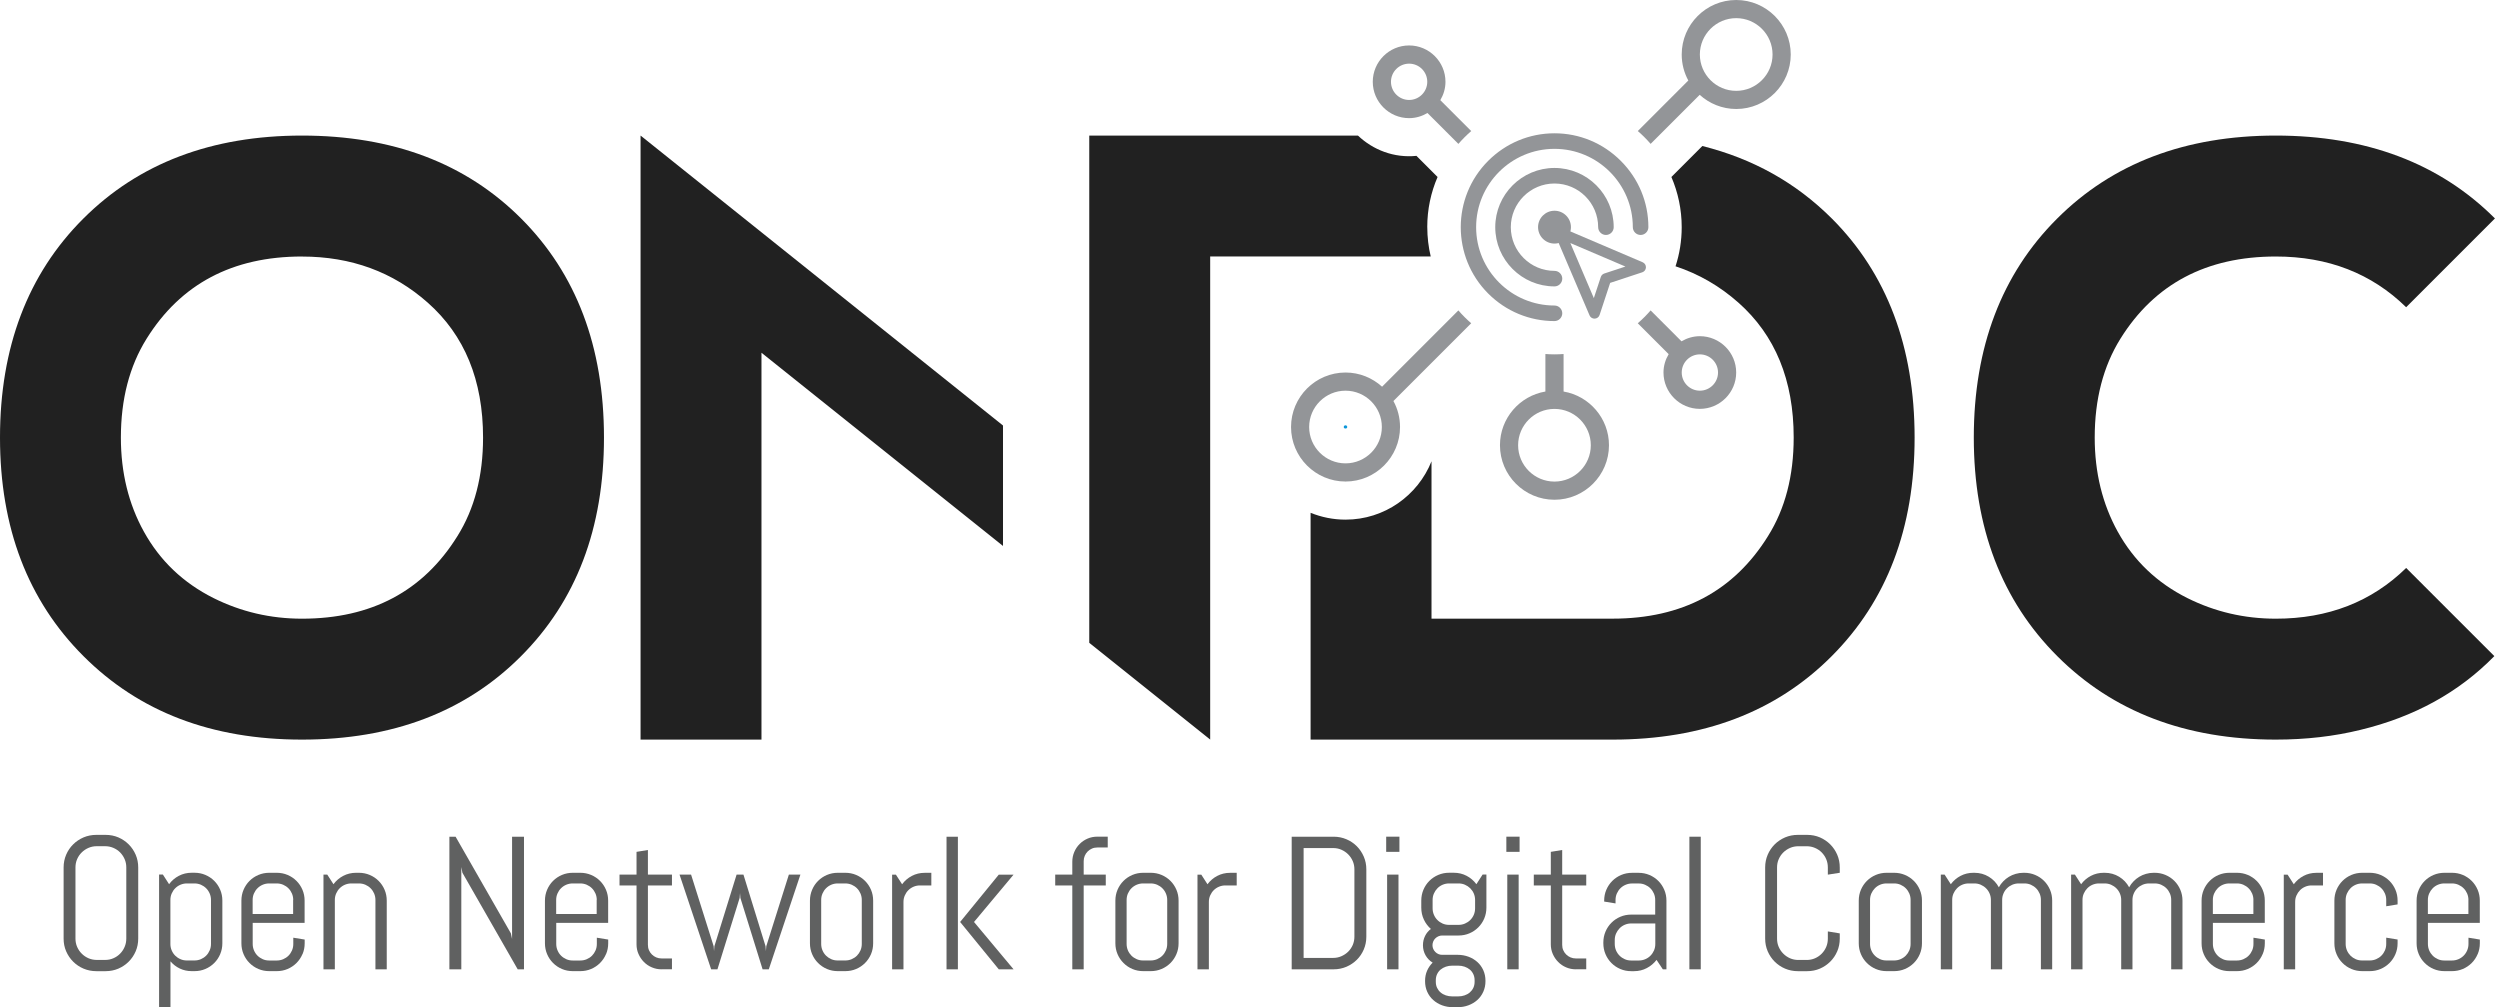 <svg width="139" height="56" viewBox="0 0 139 56" fill="none" xmlns="http://www.w3.org/2000/svg">
<path d="M7.544 52.892C7.449 53.111 7.321 53.303 7.156 53.467C6.992 53.631 6.8 53.761 6.581 53.856C6.362 53.949 6.125 53.997 5.876 53.997H5.352C5.103 53.997 4.867 53.949 4.646 53.856C4.425 53.763 4.232 53.631 4.067 53.467C3.903 53.303 3.773 53.111 3.678 52.892C3.583 52.673 3.537 52.437 3.537 52.187V48.228C3.537 47.978 3.585 47.742 3.678 47.523C3.771 47.304 3.901 47.112 4.067 46.948C4.23 46.784 4.425 46.655 4.646 46.559C4.867 46.466 5.103 46.419 5.352 46.419H5.876C6.125 46.419 6.362 46.466 6.581 46.559C6.8 46.655 6.992 46.784 7.156 46.948C7.32 47.112 7.449 47.304 7.544 47.523C7.638 47.742 7.685 47.978 7.685 48.228V52.187C7.685 52.437 7.638 52.673 7.544 52.892ZM7.022 48.228C7.022 48.064 6.992 47.91 6.929 47.767C6.866 47.624 6.782 47.5 6.678 47.394C6.571 47.287 6.447 47.203 6.304 47.142C6.162 47.081 6.009 47.049 5.844 47.049H5.381C5.217 47.049 5.063 47.079 4.92 47.142C4.777 47.203 4.653 47.287 4.545 47.394C4.436 47.5 4.352 47.624 4.289 47.767C4.227 47.91 4.196 48.062 4.196 48.228V52.187C4.196 52.351 4.227 52.505 4.289 52.648C4.352 52.791 4.436 52.915 4.545 53.023C4.653 53.132 4.777 53.216 4.92 53.279C5.063 53.34 5.215 53.372 5.381 53.372H5.844C6.007 53.372 6.162 53.342 6.304 53.279C6.447 53.218 6.571 53.132 6.678 53.023C6.784 52.915 6.868 52.791 6.929 52.648C6.99 52.505 7.022 52.353 7.022 52.187V48.228Z" fill="#606161"/>
<path d="M12.243 53.05C12.163 53.239 12.053 53.402 11.912 53.543C11.771 53.684 11.607 53.795 11.418 53.875C11.23 53.955 11.03 53.995 10.816 53.995H10.656C10.42 53.995 10.201 53.947 9.997 53.85C9.794 53.753 9.622 53.62 9.478 53.45V56H8.845V48.626H9.057L9.401 49.161C9.546 48.965 9.725 48.81 9.944 48.696C10.161 48.582 10.399 48.525 10.656 48.525H10.816C11.03 48.525 11.23 48.565 11.418 48.645C11.607 48.725 11.771 48.835 11.912 48.976C12.053 49.117 12.163 49.281 12.243 49.469C12.323 49.658 12.363 49.858 12.363 50.071V52.446C12.363 52.66 12.323 52.86 12.243 53.048V53.05ZM11.731 50.037C11.731 49.909 11.706 49.791 11.658 49.679C11.611 49.569 11.546 49.471 11.462 49.388C11.38 49.306 11.283 49.241 11.171 49.191C11.058 49.144 10.94 49.119 10.813 49.119H10.392C10.264 49.119 10.146 49.144 10.034 49.191C9.921 49.239 9.826 49.304 9.742 49.388C9.66 49.469 9.596 49.567 9.546 49.679C9.498 49.789 9.474 49.909 9.474 50.037V52.484C9.474 52.612 9.498 52.73 9.546 52.842C9.594 52.955 9.658 53.05 9.742 53.134C9.824 53.216 9.921 53.281 10.034 53.33C10.146 53.38 10.264 53.402 10.392 53.402H10.813C10.94 53.402 11.058 53.378 11.171 53.33C11.281 53.282 11.378 53.218 11.462 53.134C11.546 53.05 11.609 52.955 11.658 52.842C11.706 52.732 11.731 52.612 11.731 52.484V50.037Z" fill="#606161"/>
<path d="M16.816 53.05C16.736 53.239 16.625 53.402 16.484 53.543C16.343 53.684 16.18 53.795 15.991 53.875C15.803 53.955 15.603 53.995 15.389 53.995H14.968C14.755 53.995 14.555 53.955 14.367 53.875C14.178 53.795 14.014 53.684 13.873 53.543C13.732 53.402 13.622 53.239 13.542 53.05C13.462 52.861 13.422 52.661 13.422 52.448V50.073C13.422 49.86 13.462 49.66 13.542 49.471C13.622 49.283 13.732 49.119 13.873 48.978C14.014 48.837 14.178 48.727 14.367 48.647C14.555 48.567 14.755 48.527 14.968 48.527H15.389C15.603 48.527 15.803 48.567 15.991 48.647C16.18 48.727 16.343 48.837 16.484 48.978C16.625 49.119 16.736 49.283 16.816 49.471C16.896 49.66 16.936 49.86 16.936 50.073V51.313H14.05V52.486C14.05 52.614 14.075 52.732 14.123 52.844C14.17 52.957 14.235 53.052 14.319 53.136C14.401 53.218 14.498 53.282 14.61 53.332C14.723 53.382 14.841 53.404 14.968 53.404H15.389C15.517 53.404 15.635 53.38 15.747 53.332C15.858 53.284 15.955 53.22 16.039 53.136C16.123 53.052 16.185 52.957 16.235 52.844C16.282 52.734 16.307 52.614 16.307 52.486V52.136L16.94 52.239V52.45C16.94 52.663 16.9 52.863 16.82 53.052L16.816 53.05ZM16.303 50.037C16.303 49.909 16.279 49.791 16.231 49.679C16.183 49.569 16.119 49.471 16.035 49.388C15.953 49.306 15.856 49.241 15.743 49.191C15.631 49.144 15.513 49.119 15.386 49.119H14.965C14.837 49.119 14.719 49.144 14.607 49.191C14.494 49.239 14.399 49.304 14.315 49.388C14.233 49.469 14.168 49.567 14.119 49.679C14.071 49.789 14.047 49.909 14.047 50.037V50.818H16.298V50.037H16.303Z" fill="#606161"/>
<path d="M20.874 53.894V50.037C20.874 49.909 20.849 49.791 20.802 49.679C20.754 49.569 20.689 49.471 20.605 49.388C20.524 49.306 20.427 49.241 20.314 49.191C20.202 49.144 20.084 49.119 19.956 49.119H19.535C19.408 49.119 19.29 49.144 19.177 49.191C19.065 49.239 18.97 49.304 18.886 49.388C18.804 49.469 18.739 49.567 18.69 49.679C18.642 49.789 18.617 49.909 18.617 50.037V53.894H17.985V48.628H18.196L18.541 49.163C18.686 48.967 18.865 48.812 19.084 48.698C19.301 48.584 19.539 48.527 19.796 48.527H19.956C20.169 48.527 20.369 48.567 20.558 48.647C20.747 48.727 20.91 48.837 21.051 48.978C21.192 49.119 21.303 49.283 21.383 49.471C21.463 49.66 21.503 49.86 21.503 50.073V53.894H20.87H20.874Z" fill="#606161"/>
<path d="M28.784 53.894L25.71 48.525L25.649 48.207V53.894H24.986V46.521H25.331L28.405 51.894L28.471 52.208V46.521H29.134V53.894H28.784Z" fill="#606161"/>
<path d="M33.693 53.05C33.613 53.239 33.502 53.402 33.361 53.543C33.22 53.684 33.056 53.795 32.868 53.875C32.679 53.955 32.479 53.995 32.266 53.995H31.845C31.632 53.995 31.432 53.955 31.243 53.875C31.055 53.795 30.891 53.684 30.75 53.543C30.609 53.402 30.499 53.239 30.419 53.05C30.339 52.861 30.299 52.661 30.299 52.448V50.073C30.299 49.86 30.339 49.66 30.419 49.471C30.499 49.283 30.609 49.119 30.75 48.978C30.891 48.837 31.055 48.727 31.243 48.647C31.432 48.567 31.632 48.527 31.845 48.527H32.266C32.479 48.527 32.679 48.567 32.868 48.647C33.056 48.727 33.22 48.837 33.361 48.978C33.502 49.119 33.613 49.283 33.693 49.471C33.773 49.66 33.813 49.86 33.813 50.073V51.313H30.927V52.486C30.927 52.614 30.952 52.732 31 52.844C31.047 52.957 31.112 53.052 31.196 53.136C31.278 53.218 31.375 53.282 31.487 53.332C31.599 53.382 31.718 53.404 31.845 53.404H32.266C32.394 53.404 32.512 53.38 32.624 53.332C32.735 53.284 32.832 53.22 32.916 53.136C32.999 53.052 33.062 52.957 33.112 52.844C33.159 52.734 33.184 52.614 33.184 52.486V52.136L33.816 52.239V52.45C33.816 52.663 33.776 52.863 33.696 53.052L33.693 53.05ZM33.18 50.037C33.18 49.909 33.156 49.791 33.108 49.679C33.06 49.569 32.995 49.471 32.912 49.388C32.83 49.306 32.733 49.241 32.62 49.191C32.508 49.144 32.39 49.119 32.262 49.119H31.841C31.714 49.119 31.596 49.144 31.483 49.191C31.371 49.239 31.276 49.304 31.192 49.388C31.11 49.469 31.045 49.567 30.996 49.679C30.948 49.789 30.923 49.909 30.923 50.037V50.818H33.175V50.037H33.18Z" fill="#606161"/>
<path d="M36.785 53.894C36.593 53.894 36.412 53.858 36.243 53.785C36.073 53.713 35.926 53.614 35.801 53.486C35.675 53.359 35.576 53.212 35.502 53.044C35.427 52.877 35.391 52.696 35.391 52.505V49.23H34.445V48.628H35.391V47.363L36.024 47.26V48.628H37.361V49.23H36.024V52.536C36.024 52.642 36.043 52.742 36.083 52.831C36.123 52.922 36.176 53.002 36.245 53.069C36.313 53.138 36.393 53.191 36.486 53.231C36.58 53.271 36.679 53.29 36.785 53.29H37.361V53.892H36.785V53.894Z" fill="#606161"/>
<path d="M42.745 53.894H42.4L41.166 49.925L41.145 49.653L41.124 49.925L39.89 53.894H39.54L37.782 48.628H38.424L39.679 52.608L39.7 52.881L39.721 52.608L40.955 48.628H41.336L42.564 52.608L42.585 52.881L42.606 52.608L43.861 48.628H44.503L42.745 53.894Z" fill="#606161"/>
<path d="M48.428 53.05C48.347 53.239 48.237 53.402 48.096 53.543C47.955 53.684 47.791 53.795 47.603 53.875C47.414 53.955 47.214 53.995 47.001 53.995H46.58C46.367 53.995 46.167 53.955 45.978 53.875C45.79 53.795 45.626 53.684 45.485 53.543C45.344 53.402 45.233 53.239 45.154 53.05C45.074 52.861 45.033 52.661 45.033 52.448V50.073C45.033 49.86 45.074 49.66 45.154 49.471C45.233 49.283 45.344 49.119 45.485 48.978C45.626 48.837 45.79 48.727 45.978 48.647C46.167 48.567 46.367 48.527 46.58 48.527H47.001C47.214 48.527 47.414 48.567 47.603 48.647C47.791 48.727 47.955 48.837 48.096 48.978C48.237 49.119 48.347 49.283 48.428 49.471C48.508 49.66 48.547 49.86 48.547 50.073V52.448C48.547 52.661 48.508 52.861 48.428 53.05ZM47.915 50.037C47.915 49.909 47.89 49.791 47.843 49.679C47.795 49.569 47.73 49.471 47.647 49.388C47.565 49.306 47.468 49.241 47.355 49.191C47.243 49.144 47.125 49.119 46.997 49.119H46.576C46.449 49.119 46.331 49.144 46.218 49.191C46.106 49.239 46.011 49.304 45.927 49.388C45.845 49.469 45.78 49.567 45.731 49.679C45.683 49.789 45.658 49.909 45.658 50.037V52.484C45.658 52.612 45.683 52.73 45.731 52.843C45.778 52.955 45.843 53.05 45.927 53.134C46.009 53.216 46.106 53.281 46.218 53.33C46.331 53.38 46.449 53.402 46.576 53.402H46.997C47.125 53.402 47.243 53.378 47.355 53.33C47.466 53.282 47.563 53.218 47.647 53.134C47.73 53.05 47.793 52.955 47.843 52.843C47.89 52.732 47.915 52.612 47.915 52.484V50.037Z" fill="#606161"/>
<path d="M51.151 49.23C51.024 49.23 50.906 49.254 50.793 49.302C50.681 49.35 50.586 49.414 50.502 49.498C50.42 49.58 50.355 49.677 50.306 49.79C50.258 49.9 50.233 50.02 50.233 50.148V53.896H49.601V48.63H49.812L50.157 49.165C50.302 48.969 50.481 48.815 50.7 48.7C50.917 48.586 51.155 48.529 51.412 48.529H51.782V49.233H51.15L51.151 49.23Z" fill="#606161"/>
<path d="M52.627 53.894V46.521H53.259V53.894H52.627ZM55.532 53.894L53.383 51.262L55.532 48.63H56.354L54.155 51.262L56.354 53.894H55.532Z" fill="#606161"/>
<path d="M61.009 47.121C60.902 47.121 60.803 47.14 60.714 47.18C60.622 47.22 60.542 47.274 60.474 47.342C60.405 47.411 60.352 47.491 60.312 47.584C60.272 47.678 60.253 47.776 60.253 47.883V48.628H61.481V49.23H60.253V53.894H59.62V49.23H58.67V48.628H59.62V47.914C59.62 47.721 59.657 47.54 59.729 47.371C59.801 47.201 59.9 47.053 60.028 46.925C60.156 46.797 60.302 46.699 60.47 46.626C60.638 46.554 60.818 46.518 61.009 46.518H61.59V47.119H61.009V47.121Z" fill="#606161"/>
<path d="M65.409 53.05C65.329 53.239 65.219 53.402 65.078 53.543C64.937 53.684 64.773 53.795 64.584 53.875C64.396 53.955 64.196 53.995 63.983 53.995H63.562C63.348 53.995 63.148 53.955 62.96 53.875C62.771 53.795 62.608 53.684 62.467 53.543C62.326 53.402 62.215 53.239 62.135 53.05C62.055 52.861 62.015 52.661 62.015 52.448V50.073C62.015 49.86 62.055 49.66 62.135 49.471C62.215 49.283 62.326 49.119 62.467 48.978C62.608 48.837 62.771 48.727 62.96 48.647C63.148 48.567 63.348 48.527 63.562 48.527H63.983C64.196 48.527 64.396 48.567 64.584 48.647C64.773 48.727 64.937 48.837 65.078 48.978C65.219 49.119 65.329 49.283 65.409 49.471C65.489 49.66 65.529 49.86 65.529 50.073V52.448C65.529 52.661 65.489 52.861 65.409 53.05ZM64.897 50.037C64.897 49.909 64.872 49.791 64.824 49.679C64.777 49.569 64.712 49.471 64.628 49.388C64.546 49.306 64.449 49.241 64.337 49.191C64.224 49.144 64.106 49.119 63.979 49.119H63.558C63.43 49.119 63.312 49.144 63.2 49.191C63.087 49.239 62.992 49.304 62.908 49.388C62.827 49.469 62.762 49.567 62.712 49.679C62.665 49.789 62.64 49.909 62.64 50.037V52.484C62.64 52.612 62.665 52.73 62.712 52.843C62.76 52.955 62.825 53.05 62.908 53.134C62.99 53.216 63.087 53.281 63.2 53.33C63.312 53.38 63.43 53.402 63.558 53.402H63.979C64.106 53.402 64.224 53.378 64.337 53.33C64.447 53.282 64.544 53.218 64.628 53.134C64.712 53.05 64.775 52.955 64.824 52.843C64.872 52.732 64.897 52.612 64.897 52.484V50.037Z" fill="#606161"/>
<path d="M68.131 49.23C68.003 49.23 67.885 49.254 67.773 49.302C67.66 49.35 67.565 49.414 67.481 49.498C67.399 49.58 67.335 49.677 67.285 49.79C67.237 49.9 67.213 50.02 67.213 50.148V53.896H66.58V48.63H66.792L67.136 49.165C67.281 48.969 67.46 48.815 67.679 48.7C67.897 48.586 68.135 48.529 68.392 48.529H68.761V49.233H68.129L68.131 49.23Z" fill="#606161"/>
<path d="M75.827 52.789C75.734 53.008 75.604 53.201 75.439 53.364C75.273 53.528 75.08 53.658 74.859 53.753C74.638 53.846 74.402 53.894 74.153 53.894H71.818V46.521H74.153C74.402 46.521 74.638 46.569 74.859 46.662C75.08 46.755 75.273 46.885 75.439 47.051C75.602 47.215 75.732 47.409 75.827 47.63C75.922 47.851 75.968 48.087 75.968 48.336V52.084C75.968 52.334 75.92 52.57 75.827 52.789ZM75.305 48.336C75.305 48.172 75.275 48.018 75.212 47.875C75.151 47.733 75.065 47.609 74.957 47.5C74.848 47.392 74.724 47.308 74.581 47.245C74.439 47.182 74.286 47.152 74.121 47.152H72.481V53.26H74.121C74.284 53.26 74.439 53.229 74.581 53.166C74.724 53.103 74.848 53.022 74.957 52.915C75.065 52.808 75.149 52.684 75.212 52.542C75.273 52.399 75.305 52.246 75.305 52.081V48.333V48.336Z" fill="#606161"/>
<path d="M77.072 47.363V46.519H77.808V47.363H77.072ZM77.124 53.894V48.628H77.756V53.894H77.124Z" fill="#606161"/>
<path d="M82.47 55.143C82.39 55.322 82.28 55.474 82.139 55.6C81.998 55.726 81.834 55.825 81.645 55.895C81.457 55.966 81.257 56 81.044 56H80.781C80.568 56 80.368 55.964 80.179 55.895C79.99 55.825 79.827 55.726 79.686 55.6C79.545 55.474 79.434 55.32 79.354 55.143C79.274 54.964 79.234 54.77 79.234 54.556V54.536C79.234 54.33 79.272 54.141 79.347 53.97C79.423 53.798 79.526 53.65 79.655 53.522C79.492 53.423 79.36 53.288 79.263 53.119C79.166 52.949 79.116 52.761 79.116 52.555C79.116 52.37 79.156 52.197 79.234 52.039C79.312 51.881 79.421 51.749 79.558 51.65C79.394 51.505 79.263 51.334 79.168 51.13C79.073 50.928 79.023 50.707 79.023 50.467V50.071C79.023 49.858 79.063 49.658 79.143 49.469C79.223 49.281 79.333 49.117 79.474 48.976C79.615 48.835 79.779 48.725 79.968 48.645C80.156 48.565 80.356 48.525 80.57 48.525H80.832C81.089 48.525 81.328 48.582 81.545 48.696C81.762 48.81 81.943 48.967 82.087 49.161L82.432 48.626H82.644V50.467C82.644 50.681 82.603 50.881 82.524 51.069C82.444 51.258 82.333 51.422 82.192 51.563C82.051 51.703 81.887 51.814 81.699 51.894C81.51 51.974 81.31 52.014 81.097 52.014H80.181C80.109 52.014 80.04 52.029 79.975 52.058C79.91 52.086 79.853 52.126 79.804 52.174C79.754 52.221 79.716 52.279 79.688 52.345C79.661 52.412 79.646 52.481 79.646 52.553C79.646 52.625 79.659 52.694 79.688 52.759C79.714 52.823 79.754 52.88 79.804 52.93C79.853 52.98 79.91 53.018 79.975 53.046C80.04 53.075 80.109 53.088 80.181 53.088H81.046C81.259 53.088 81.459 53.124 81.647 53.193C81.836 53.263 82 53.362 82.141 53.488C82.282 53.614 82.392 53.768 82.472 53.945C82.552 54.124 82.592 54.319 82.592 54.532V54.553C82.592 54.766 82.552 54.96 82.472 55.139L82.47 55.143ZM82.015 50.037C82.015 49.909 81.99 49.791 81.943 49.679C81.895 49.569 81.828 49.471 81.745 49.388C81.661 49.306 81.564 49.241 81.451 49.191C81.339 49.142 81.221 49.119 81.093 49.119H80.57C80.442 49.119 80.324 49.144 80.211 49.191C80.099 49.239 80.004 49.304 79.922 49.388C79.84 49.471 79.775 49.567 79.726 49.679C79.676 49.791 79.653 49.909 79.653 50.037V50.505C79.653 50.633 79.678 50.751 79.726 50.864C79.773 50.976 79.838 51.071 79.922 51.155C80.006 51.239 80.101 51.302 80.211 51.351C80.322 51.399 80.442 51.423 80.57 51.423H81.093C81.221 51.423 81.339 51.399 81.451 51.351C81.562 51.303 81.661 51.239 81.745 51.155C81.828 51.073 81.895 50.976 81.943 50.864C81.99 50.753 82.015 50.633 82.015 50.505V50.037ZM81.988 54.505C81.988 54.377 81.964 54.265 81.916 54.162C81.868 54.061 81.804 53.976 81.72 53.907C81.638 53.839 81.541 53.785 81.43 53.747C81.318 53.709 81.2 53.69 81.072 53.69H80.749C80.621 53.69 80.503 53.709 80.39 53.747C80.28 53.785 80.183 53.839 80.099 53.907C80.015 53.976 79.952 54.061 79.903 54.162C79.855 54.263 79.831 54.377 79.831 54.505V54.587C79.831 54.715 79.855 54.827 79.903 54.926C79.951 55.025 80.015 55.111 80.099 55.181C80.181 55.252 80.278 55.305 80.39 55.343C80.501 55.381 80.621 55.4 80.749 55.4H81.072C81.2 55.4 81.318 55.381 81.43 55.343C81.541 55.305 81.638 55.252 81.72 55.181C81.802 55.111 81.867 55.027 81.916 54.926C81.964 54.827 81.988 54.713 81.988 54.587V54.505Z" fill="#606161"/>
<path d="M83.753 47.363V46.519H84.489V47.363H83.753ZM83.805 53.894V48.628H84.437V53.894H83.805Z" fill="#606161"/>
<path d="M87.62 53.894C87.427 53.894 87.246 53.858 87.077 53.785C86.907 53.713 86.761 53.614 86.635 53.486C86.509 53.359 86.41 53.212 86.336 53.044C86.262 52.877 86.225 52.696 86.225 52.505V49.23H85.279V48.628H86.225V47.363L86.858 47.26V48.628H88.195V49.23H86.858V52.536C86.858 52.642 86.877 52.742 86.917 52.831C86.957 52.922 87.01 53.002 87.079 53.069C87.147 53.136 87.227 53.191 87.321 53.231C87.414 53.271 87.513 53.29 87.62 53.29H88.195V53.892H87.62V53.894Z" fill="#606161"/>
<path d="M92.454 53.894L92.104 53.37C91.959 53.559 91.78 53.711 91.563 53.825C91.347 53.94 91.109 53.997 90.852 53.997H90.692C90.479 53.997 90.279 53.957 90.091 53.877C89.902 53.797 89.738 53.686 89.597 53.545C89.456 53.404 89.346 53.241 89.266 53.052C89.186 52.864 89.146 52.664 89.146 52.45V52.399C89.146 52.186 89.186 51.986 89.266 51.797C89.346 51.608 89.456 51.445 89.597 51.304C89.738 51.163 89.902 51.052 90.091 50.972C90.279 50.892 90.479 50.852 90.692 50.852H92.029V50.039C92.029 49.911 92.005 49.793 91.957 49.681C91.909 49.571 91.845 49.474 91.761 49.39C91.679 49.308 91.582 49.243 91.469 49.194C91.357 49.144 91.239 49.121 91.111 49.121H90.742C90.614 49.121 90.496 49.146 90.384 49.194C90.271 49.241 90.176 49.306 90.092 49.39C90.01 49.472 89.946 49.569 89.896 49.681C89.847 49.793 89.824 49.911 89.824 50.039V50.23L89.192 50.127V50.075C89.192 49.862 89.231 49.662 89.311 49.474C89.391 49.285 89.502 49.121 89.643 48.98C89.784 48.839 89.948 48.729 90.136 48.649C90.325 48.569 90.525 48.529 90.738 48.529H91.108C91.321 48.529 91.521 48.569 91.709 48.649C91.898 48.729 92.062 48.839 92.203 48.98C92.344 49.121 92.454 49.285 92.534 49.474C92.614 49.662 92.654 49.862 92.654 50.075V53.896H92.443L92.454 53.894ZM92.033 51.344H90.696C90.569 51.344 90.451 51.368 90.338 51.416C90.226 51.464 90.13 51.53 90.049 51.614C89.967 51.698 89.902 51.795 89.852 51.907C89.803 52.02 89.78 52.138 89.78 52.266V52.486C89.78 52.614 89.805 52.732 89.852 52.845C89.9 52.957 89.965 53.052 90.049 53.136C90.13 53.218 90.228 53.283 90.338 53.332C90.449 53.382 90.569 53.404 90.696 53.404H91.117C91.245 53.404 91.363 53.38 91.475 53.332C91.588 53.285 91.683 53.22 91.766 53.136C91.85 53.052 91.913 52.957 91.963 52.845C92.01 52.734 92.035 52.614 92.035 52.486V51.346L92.033 51.344Z" fill="#606161"/>
<path d="M93.93 53.894V46.521H94.562V53.894H93.93Z" fill="#606161"/>
<path d="M102.15 52.892C102.057 53.111 101.927 53.303 101.762 53.467C101.596 53.631 101.406 53.761 101.187 53.856C100.968 53.949 100.733 53.997 100.482 53.997H99.958C99.709 53.997 99.472 53.949 99.251 53.856C99.031 53.763 98.838 53.631 98.672 53.467C98.509 53.303 98.379 53.111 98.284 52.892C98.191 52.673 98.143 52.437 98.143 52.187V48.228C98.143 47.978 98.191 47.742 98.284 47.523C98.377 47.304 98.509 47.112 98.672 46.948C98.836 46.784 99.031 46.655 99.251 46.559C99.472 46.466 99.709 46.419 99.958 46.419H100.482C100.731 46.419 100.968 46.466 101.187 46.559C101.406 46.655 101.598 46.784 101.762 46.948C101.926 47.112 102.055 47.304 102.15 47.523C102.244 47.742 102.291 47.978 102.291 48.228V48.527L101.628 48.63V48.23C101.628 48.066 101.598 47.912 101.537 47.769C101.476 47.626 101.39 47.502 101.286 47.395C101.181 47.289 101.055 47.205 100.912 47.144C100.769 47.083 100.617 47.051 100.451 47.051H99.989C99.825 47.051 99.671 47.081 99.528 47.144C99.385 47.207 99.261 47.289 99.153 47.395C99.044 47.502 98.96 47.626 98.897 47.769C98.834 47.912 98.804 48.064 98.804 48.23V52.189C98.804 52.353 98.834 52.507 98.897 52.65C98.96 52.793 99.044 52.917 99.153 53.025C99.261 53.134 99.385 53.218 99.528 53.281C99.671 53.343 99.823 53.374 99.989 53.374H100.451C100.615 53.374 100.769 53.343 100.912 53.281C101.055 53.218 101.179 53.134 101.286 53.025C101.392 52.917 101.476 52.793 101.537 52.65C101.598 52.507 101.628 52.355 101.628 52.189V51.787L102.291 51.896V52.189C102.291 52.439 102.244 52.675 102.15 52.894V52.892Z" fill="#606161"/>
<path d="M106.741 53.05C106.661 53.239 106.551 53.402 106.41 53.543C106.269 53.684 106.105 53.795 105.917 53.875C105.728 53.955 105.528 53.995 105.315 53.995H104.894C104.681 53.995 104.481 53.955 104.292 53.875C104.104 53.795 103.94 53.684 103.799 53.543C103.658 53.402 103.547 53.239 103.467 53.05C103.387 52.861 103.347 52.661 103.347 52.448V50.073C103.347 49.86 103.387 49.66 103.467 49.471C103.547 49.283 103.658 49.119 103.799 48.978C103.94 48.837 104.104 48.727 104.292 48.647C104.481 48.567 104.681 48.527 104.894 48.527H105.315C105.528 48.527 105.728 48.567 105.917 48.647C106.105 48.727 106.269 48.837 106.41 48.978C106.551 49.119 106.661 49.283 106.741 49.471C106.821 49.66 106.861 49.86 106.861 50.073V52.448C106.861 52.661 106.821 52.861 106.741 53.05ZM106.229 50.037C106.229 49.909 106.204 49.791 106.157 49.679C106.109 49.569 106.044 49.471 105.961 49.388C105.879 49.306 105.782 49.241 105.669 49.191C105.557 49.142 105.439 49.119 105.311 49.119H104.89C104.763 49.119 104.645 49.144 104.532 49.191C104.42 49.239 104.325 49.304 104.243 49.388C104.161 49.471 104.096 49.567 104.046 49.679C103.997 49.791 103.974 49.909 103.974 50.037V52.484C103.974 52.612 103.999 52.73 104.046 52.843C104.094 52.955 104.159 53.05 104.243 53.134C104.325 53.216 104.422 53.281 104.532 53.33C104.643 53.38 104.763 53.402 104.89 53.402H105.311C105.439 53.402 105.557 53.378 105.669 53.33C105.782 53.282 105.877 53.218 105.961 53.134C106.044 53.05 106.107 52.955 106.157 52.843C106.204 52.732 106.229 52.612 106.229 52.484V50.037Z" fill="#606161"/>
<path d="M113.474 53.894V50.037C113.474 49.909 113.45 49.791 113.402 49.679C113.354 49.569 113.29 49.471 113.206 49.388C113.124 49.306 113.027 49.241 112.915 49.191C112.802 49.142 112.684 49.119 112.556 49.119H112.242C112.115 49.119 111.997 49.144 111.884 49.191C111.772 49.239 111.675 49.304 111.591 49.388C111.507 49.469 111.44 49.567 111.393 49.679C111.345 49.789 111.32 49.909 111.32 50.037V53.894H110.694V50.037C110.694 49.909 110.669 49.791 110.621 49.679C110.574 49.567 110.507 49.471 110.423 49.388C110.34 49.306 110.242 49.241 110.13 49.191C110.018 49.142 109.9 49.119 109.772 49.119H109.458C109.33 49.119 109.212 49.144 109.1 49.191C108.987 49.239 108.892 49.304 108.81 49.388C108.728 49.471 108.664 49.567 108.614 49.679C108.565 49.791 108.542 49.909 108.542 50.037V53.894H107.909V48.628H108.121L108.465 49.163C108.61 48.967 108.791 48.812 109.008 48.698C109.225 48.584 109.463 48.527 109.721 48.527H109.772C110.071 48.527 110.34 48.601 110.58 48.748C110.82 48.894 111.004 49.09 111.136 49.334C111.2 49.214 111.28 49.104 111.378 49.005C111.473 48.906 111.579 48.82 111.696 48.75C111.812 48.679 111.939 48.624 112.077 48.586C112.214 48.546 112.357 48.527 112.503 48.527H112.555C112.768 48.527 112.968 48.567 113.156 48.647C113.345 48.727 113.509 48.837 113.65 48.978C113.791 49.119 113.901 49.283 113.981 49.471C114.061 49.66 114.101 49.86 114.101 50.073V53.894H113.469H113.474Z" fill="#606161"/>
<path d="M120.719 53.894V50.037C120.719 49.909 120.695 49.791 120.647 49.679C120.599 49.569 120.535 49.471 120.451 49.388C120.369 49.306 120.272 49.241 120.16 49.191C120.047 49.142 119.929 49.119 119.801 49.119H119.487C119.36 49.119 119.242 49.144 119.129 49.191C119.017 49.239 118.92 49.304 118.836 49.388C118.752 49.469 118.685 49.567 118.638 49.679C118.59 49.789 118.565 49.909 118.565 50.037V53.894H117.939V50.037C117.939 49.909 117.914 49.791 117.866 49.679C117.819 49.567 117.752 49.471 117.668 49.388C117.585 49.306 117.487 49.241 117.375 49.191C117.263 49.142 117.145 49.119 117.017 49.119H116.703C116.575 49.119 116.457 49.144 116.345 49.191C116.232 49.239 116.137 49.304 116.055 49.388C115.973 49.471 115.909 49.567 115.859 49.679C115.809 49.791 115.787 49.909 115.787 50.037V53.894H115.154V48.628H115.366L115.71 49.163C115.855 48.967 116.036 48.812 116.253 48.698C116.47 48.584 116.708 48.527 116.966 48.527H117.017C117.316 48.527 117.585 48.601 117.825 48.748C118.064 48.894 118.249 49.09 118.381 49.334C118.445 49.214 118.525 49.104 118.623 49.005C118.718 48.906 118.824 48.82 118.941 48.75C119.057 48.679 119.184 48.624 119.321 48.586C119.459 48.546 119.601 48.527 119.748 48.527H119.8C120.013 48.527 120.213 48.567 120.401 48.647C120.59 48.727 120.754 48.837 120.895 48.978C121.036 49.119 121.146 49.283 121.226 49.471C121.306 49.66 121.346 49.86 121.346 50.073V53.894H120.714H120.719Z" fill="#606161"/>
<path d="M125.802 53.05C125.722 53.239 125.612 53.402 125.471 53.543C125.33 53.684 125.166 53.795 124.978 53.875C124.789 53.955 124.589 53.995 124.376 53.995H123.955C123.742 53.995 123.542 53.955 123.353 53.875C123.164 53.795 123.001 53.684 122.86 53.543C122.719 53.402 122.608 53.239 122.528 53.05C122.448 52.861 122.408 52.661 122.408 52.448V50.073C122.408 49.86 122.448 49.66 122.528 49.471C122.608 49.283 122.719 49.119 122.86 48.978C123.001 48.837 123.164 48.727 123.353 48.647C123.542 48.567 123.742 48.527 123.955 48.527H124.376C124.589 48.527 124.789 48.567 124.978 48.647C125.166 48.727 125.33 48.837 125.471 48.978C125.612 49.119 125.722 49.283 125.802 49.471C125.882 49.66 125.922 49.86 125.922 50.073V51.313H123.037V52.486C123.037 52.614 123.062 52.732 123.109 52.844C123.157 52.957 123.222 53.052 123.305 53.136C123.387 53.218 123.484 53.282 123.595 53.332C123.705 53.382 123.825 53.404 123.953 53.404H124.374C124.501 53.404 124.62 53.38 124.732 53.332C124.844 53.284 124.94 53.22 125.023 53.136C125.107 53.052 125.17 52.957 125.22 52.844C125.267 52.734 125.292 52.614 125.292 52.486V52.136L125.924 52.239V52.45C125.924 52.663 125.884 52.863 125.804 53.052L125.802 53.05ZM125.29 50.037C125.29 49.909 125.265 49.791 125.218 49.679C125.17 49.569 125.105 49.471 125.021 49.388C124.94 49.306 124.842 49.241 124.73 49.191C124.618 49.142 124.5 49.119 124.372 49.119H123.951C123.823 49.119 123.705 49.144 123.593 49.191C123.481 49.239 123.385 49.304 123.304 49.388C123.222 49.471 123.157 49.567 123.107 49.679C123.058 49.791 123.035 49.909 123.035 50.037V50.818H125.288V50.037H125.29Z" fill="#606161"/>
<path d="M128.527 49.23C128.399 49.23 128.281 49.254 128.169 49.302C128.056 49.35 127.961 49.414 127.879 49.498C127.797 49.582 127.732 49.677 127.683 49.79C127.633 49.902 127.611 50.02 127.611 50.148V53.896H126.978V48.63H127.19L127.534 49.165C127.679 48.969 127.86 48.815 128.077 48.7C128.294 48.586 128.532 48.529 128.789 48.529H129.159V49.233H128.527V49.23Z" fill="#606161"/>
<path d="M133.186 53.05C133.106 53.239 132.996 53.402 132.855 53.543C132.714 53.684 132.55 53.795 132.362 53.875C132.173 53.955 131.973 53.995 131.76 53.995H131.339C131.126 53.995 130.926 53.955 130.737 53.875C130.548 53.795 130.385 53.684 130.244 53.543C130.103 53.402 129.992 53.239 129.912 53.05C129.832 52.861 129.792 52.661 129.792 52.448V50.073C129.792 49.86 129.832 49.66 129.912 49.471C129.992 49.283 130.103 49.119 130.244 48.978C130.385 48.837 130.548 48.727 130.737 48.647C130.926 48.567 131.126 48.527 131.339 48.527H131.76C131.973 48.527 132.173 48.567 132.362 48.647C132.55 48.727 132.714 48.837 132.855 48.978C132.996 49.119 133.106 49.283 133.186 49.471C133.266 49.66 133.306 49.86 133.306 50.073V50.285L132.674 50.388V50.037C132.674 49.909 132.649 49.791 132.602 49.679C132.554 49.569 132.489 49.471 132.405 49.388C132.323 49.306 132.226 49.241 132.114 49.191C132.002 49.142 131.884 49.119 131.756 49.119H131.335C131.207 49.119 131.089 49.144 130.977 49.191C130.865 49.239 130.769 49.304 130.687 49.388C130.606 49.471 130.541 49.567 130.491 49.679C130.442 49.791 130.419 49.909 130.419 50.037V52.484C130.419 52.612 130.444 52.73 130.491 52.843C130.539 52.955 130.604 53.05 130.687 53.134C130.769 53.216 130.866 53.281 130.977 53.33C131.087 53.38 131.207 53.402 131.335 53.402H131.756C131.884 53.402 132.002 53.378 132.114 53.33C132.226 53.282 132.322 53.218 132.405 53.134C132.489 53.05 132.552 52.955 132.602 52.843C132.649 52.732 132.674 52.612 132.674 52.484V52.134L133.306 52.237V52.448C133.306 52.661 133.266 52.861 133.186 53.05Z" fill="#606161"/>
<path d="M137.757 53.05C137.677 53.239 137.567 53.402 137.426 53.543C137.285 53.684 137.121 53.795 136.933 53.875C136.744 53.955 136.544 53.995 136.331 53.995H135.91C135.696 53.995 135.496 53.955 135.308 53.875C135.119 53.795 134.956 53.684 134.815 53.543C134.674 53.402 134.563 53.239 134.483 53.05C134.403 52.861 134.363 52.661 134.363 52.448V50.073C134.363 49.86 134.403 49.66 134.483 49.471C134.563 49.283 134.674 49.119 134.815 48.978C134.956 48.837 135.119 48.727 135.308 48.647C135.496 48.567 135.696 48.527 135.91 48.527H136.331C136.544 48.527 136.744 48.567 136.933 48.647C137.121 48.727 137.285 48.837 137.426 48.978C137.567 49.119 137.677 49.283 137.757 49.471C137.837 49.66 137.877 49.86 137.877 50.073V51.313H134.992V52.486C134.992 52.614 135.017 52.732 135.064 52.844C135.112 52.957 135.177 53.052 135.26 53.136C135.342 53.218 135.439 53.282 135.55 53.332C135.66 53.382 135.78 53.404 135.908 53.404H136.329C136.456 53.404 136.574 53.38 136.687 53.332C136.799 53.284 136.894 53.22 136.978 53.136C137.062 53.052 137.125 52.957 137.174 52.844C137.222 52.734 137.247 52.614 137.247 52.486V52.136L137.879 52.239V52.45C137.879 52.663 137.839 52.863 137.759 53.052L137.757 53.05ZM137.245 50.037C137.245 49.909 137.22 49.791 137.173 49.679C137.125 49.569 137.06 49.471 136.976 49.388C136.894 49.306 136.797 49.241 136.685 49.191C136.573 49.142 136.454 49.119 136.327 49.119H135.906C135.778 49.119 135.66 49.144 135.548 49.191C135.436 49.239 135.34 49.304 135.258 49.388C135.177 49.471 135.112 49.567 135.062 49.679C135.013 49.791 134.99 49.909 134.99 50.037V50.818H137.243V50.037H137.245Z" fill="#606161"/>
<path d="M16.789 7.538C21.84 7.538 25.9 9.074 28.972 12.146C32.044 15.218 33.581 19.278 33.581 24.329C33.581 29.38 32.039 33.414 28.957 36.497C25.873 39.581 21.817 41.122 16.791 41.122C11.764 41.122 7.733 39.575 4.64 36.48C1.547 33.387 0 29.336 0 24.329C0 19.322 1.541 15.244 4.624 12.163C7.708 9.079 11.764 7.538 16.793 7.538H16.789ZM16.789 14.262C12.928 14.262 10.049 15.785 8.148 18.836C7.195 20.368 6.721 22.198 6.721 24.329C6.721 26.276 7.148 28.02 8.001 29.561C8.896 31.18 10.188 32.408 11.871 33.252C13.402 34.016 15.04 34.399 16.791 34.399C20.649 34.399 23.531 32.869 25.432 29.809C26.384 28.289 26.858 26.464 26.858 24.331C26.858 21.139 25.832 18.636 23.775 16.821C21.849 15.117 19.522 14.264 16.789 14.264V14.262Z" fill="#212121"/>
<path d="M133.782 31.578L138.685 36.48C136.717 38.492 134.236 39.859 131.24 40.581C129.775 40.941 128.206 41.122 126.534 41.122C121.527 41.122 117.477 39.575 114.383 36.48C111.29 33.387 109.743 29.336 109.743 24.329C109.743 19.322 111.284 15.244 114.367 12.163C117.449 9.079 121.506 7.538 126.534 7.538C131.562 7.538 135.647 9.074 138.719 12.146L133.782 17.082C131.859 15.2 129.442 14.262 126.534 14.262C122.675 14.262 119.795 15.785 117.893 18.836C116.942 20.368 116.466 22.198 116.466 24.329C116.466 26.276 116.895 28.02 117.746 29.561C118.643 31.18 119.932 32.408 121.616 33.252C123.147 34.016 124.787 34.399 126.536 34.399C129.444 34.399 131.861 33.46 133.784 31.578H133.782Z" fill="#212121"/>
<path d="M86.43 13.543C86.934 13.543 87.344 13.134 87.344 12.629C87.344 12.124 86.934 11.717 86.43 11.717C85.925 11.717 85.516 12.126 85.516 12.629C85.516 13.132 85.925 13.543 86.43 13.543Z" fill="#939598"/>
<path d="M74.713 23.744C74.713 23.853 74.905 23.855 74.907 23.744C74.907 23.689 74.865 23.647 74.81 23.647C74.754 23.647 74.713 23.689 74.713 23.744Z" fill="url(#paint0_linear_1074_11017)"/>
<path d="M101.845 12.146C99.858 10.161 97.459 8.822 94.65 8.119L92.93 9.841C93.297 10.698 93.503 11.641 93.503 12.631C93.503 13.389 93.383 14.121 93.16 14.806C94.44 15.229 95.604 15.896 96.647 16.819C98.702 18.634 99.729 21.137 99.729 24.329C99.729 26.462 99.255 28.287 98.302 29.807C96.402 32.867 93.522 34.397 89.661 34.397H79.592V25.649C78.832 27.548 76.977 28.892 74.811 28.892C74.124 28.892 73.469 28.755 72.869 28.512V41.122H89.661C94.689 41.122 98.746 39.581 101.828 36.497C104.913 33.414 106.452 29.359 106.452 24.329C106.452 19.299 104.917 15.218 101.847 12.146H101.845Z" fill="#212121"/>
<path d="M91.333 14.582L86.863 12.675C86.617 12.57 86.366 12.82 86.472 13.066L88.379 17.536C88.427 17.648 88.539 17.722 88.666 17.717C88.79 17.711 88.899 17.631 88.937 17.513L89.525 15.728L91.31 15.14C91.428 15.102 91.51 14.993 91.514 14.869C91.52 14.746 91.447 14.631 91.333 14.582ZM89.196 15.208C89.106 15.239 89.036 15.307 89.005 15.399L88.617 16.576L87.311 13.513L90.373 14.82L89.196 15.208Z" fill="#939598"/>
<path d="M86.429 9.338C84.614 9.338 83.136 10.816 83.136 12.631C83.136 14.446 84.614 15.924 86.429 15.924C86.668 15.924 86.862 15.73 86.862 15.492C86.862 15.254 86.668 15.06 86.429 15.06C85.091 15.06 84.001 13.97 84.001 12.631C84.001 11.293 85.091 10.203 86.429 10.203C87.768 10.203 88.858 11.293 88.858 12.631C88.858 12.869 89.052 13.064 89.29 13.064C89.528 13.064 89.722 12.869 89.722 12.631C89.722 10.816 88.245 9.338 86.429 9.338Z" fill="#939598"/>
<path d="M90.116 8.944C89.128 7.956 87.818 7.411 86.429 7.411C85.041 7.411 83.73 7.956 82.742 8.944C80.71 10.976 80.71 14.284 82.742 16.319C83.73 17.307 85.041 17.852 86.429 17.852C86.667 17.852 86.862 17.657 86.862 17.419C86.862 17.181 86.667 16.987 86.429 16.987C84.028 16.987 82.073 15.033 82.073 12.631C82.073 10.23 84.028 8.276 86.429 8.276C88.831 8.276 90.785 10.23 90.785 12.631C90.785 12.869 90.979 13.064 91.217 13.064C91.455 13.064 91.65 12.869 91.65 12.631C91.65 11.243 91.105 9.933 90.116 8.944Z" fill="#939598"/>
<path d="M35.615 41.122H42.338V19.613L55.767 30.355V23.659L35.615 7.538V41.122Z" fill="#212121"/>
<path d="M79.355 12.631C79.355 11.641 79.559 10.698 79.929 9.841L78.755 8.666C77.508 8.792 76.342 8.336 75.502 7.538H60.563V35.741L67.286 41.12V14.261H79.548C79.424 13.738 79.357 13.191 79.357 12.631H79.355Z" fill="#212121"/>
<path d="M94.513 18.692C94.14 18.692 93.793 18.8 93.492 18.977L91.774 17.259C91.553 17.515 91.315 17.753 91.06 17.974L92.778 19.691C92.599 19.992 92.49 20.339 92.49 20.712C92.49 21.826 93.397 22.733 94.511 22.733C95.625 22.733 96.532 21.826 96.532 20.712C96.532 19.598 95.625 18.692 94.511 18.692H94.513ZM94.513 21.722C93.955 21.722 93.504 21.268 93.504 20.712C93.504 20.156 93.957 19.703 94.513 19.703C95.069 19.703 95.522 20.156 95.522 20.712C95.522 21.268 95.069 21.722 94.513 21.722Z" fill="#939598"/>
<path d="M96.533 0C94.861 0 93.503 1.36 93.503 3.03C93.503 3.554 93.636 4.045 93.87 4.476L91.061 7.285C91.316 7.506 91.555 7.744 91.775 7.999L94.503 5.272C95.04 5.759 95.752 6.06 96.535 6.06C98.207 6.06 99.565 4.7 99.565 3.03C99.565 1.36 98.205 0 96.535 0H96.533ZM96.533 5.051C95.419 5.051 94.512 4.144 94.512 3.03C94.512 1.916 95.419 1.009 96.533 1.009C97.647 1.009 98.554 1.916 98.554 3.03C98.554 4.144 97.647 5.051 96.533 5.051Z" fill="#939598"/>
<path d="M78.347 6.569C78.72 6.569 79.067 6.46 79.368 6.283L81.086 8.001C81.307 7.746 81.545 7.508 81.8 7.287L80.082 5.569C80.259 5.268 80.368 4.923 80.368 4.548C80.368 3.434 79.461 2.527 78.347 2.527C77.233 2.527 76.326 3.434 76.326 4.548C76.326 5.662 77.233 6.569 78.347 6.569ZM78.347 3.539C78.905 3.539 79.356 3.992 79.356 4.548C79.356 5.104 78.903 5.558 78.347 5.558C77.791 5.558 77.338 5.104 77.338 4.548C77.338 3.992 77.791 3.539 78.347 3.539Z" fill="#939598"/>
<path d="M81.8 17.974C81.544 17.753 81.306 17.515 81.085 17.259L76.844 21.501C76.305 21.013 75.594 20.712 74.812 20.712C73.139 20.712 71.782 22.072 71.782 23.742C71.782 25.413 73.141 26.773 74.812 26.773C76.482 26.773 77.842 25.413 77.842 23.742C77.842 23.219 77.709 22.727 77.474 22.297L81.8 17.972V17.974ZM74.81 25.763C73.696 25.763 72.789 24.857 72.789 23.742C72.789 22.628 73.696 21.722 74.81 21.722C75.924 21.722 76.831 22.628 76.831 23.742C76.831 24.857 75.924 25.763 74.81 25.763Z" fill="#939598"/>
<path d="M86.935 21.769V19.684C86.767 19.695 86.6 19.703 86.428 19.703C86.257 19.703 86.091 19.695 85.924 19.684V21.769C84.493 22.011 83.398 23.255 83.398 24.756C83.398 26.428 84.758 27.786 86.428 27.786C88.099 27.786 89.459 26.426 89.459 24.756C89.459 23.257 88.363 22.011 86.933 21.769H86.935ZM86.428 26.776C85.314 26.776 84.407 25.87 84.407 24.756C84.407 23.642 85.314 22.735 86.428 22.735C87.543 22.735 88.449 23.642 88.449 24.756C88.449 25.87 87.543 26.776 86.428 26.776Z" fill="#939598"/>
<defs>
<linearGradient id="paint0_linear_1074_11017" x1="74.446" y1="23.657" x2="75.076" y2="23.796" gradientUnits="userSpaceOnUse">
<stop stop-color="#1C75BC"/>
<stop offset="1" stop-color="#00AEEF"/>
</linearGradient>
</defs>
</svg>

